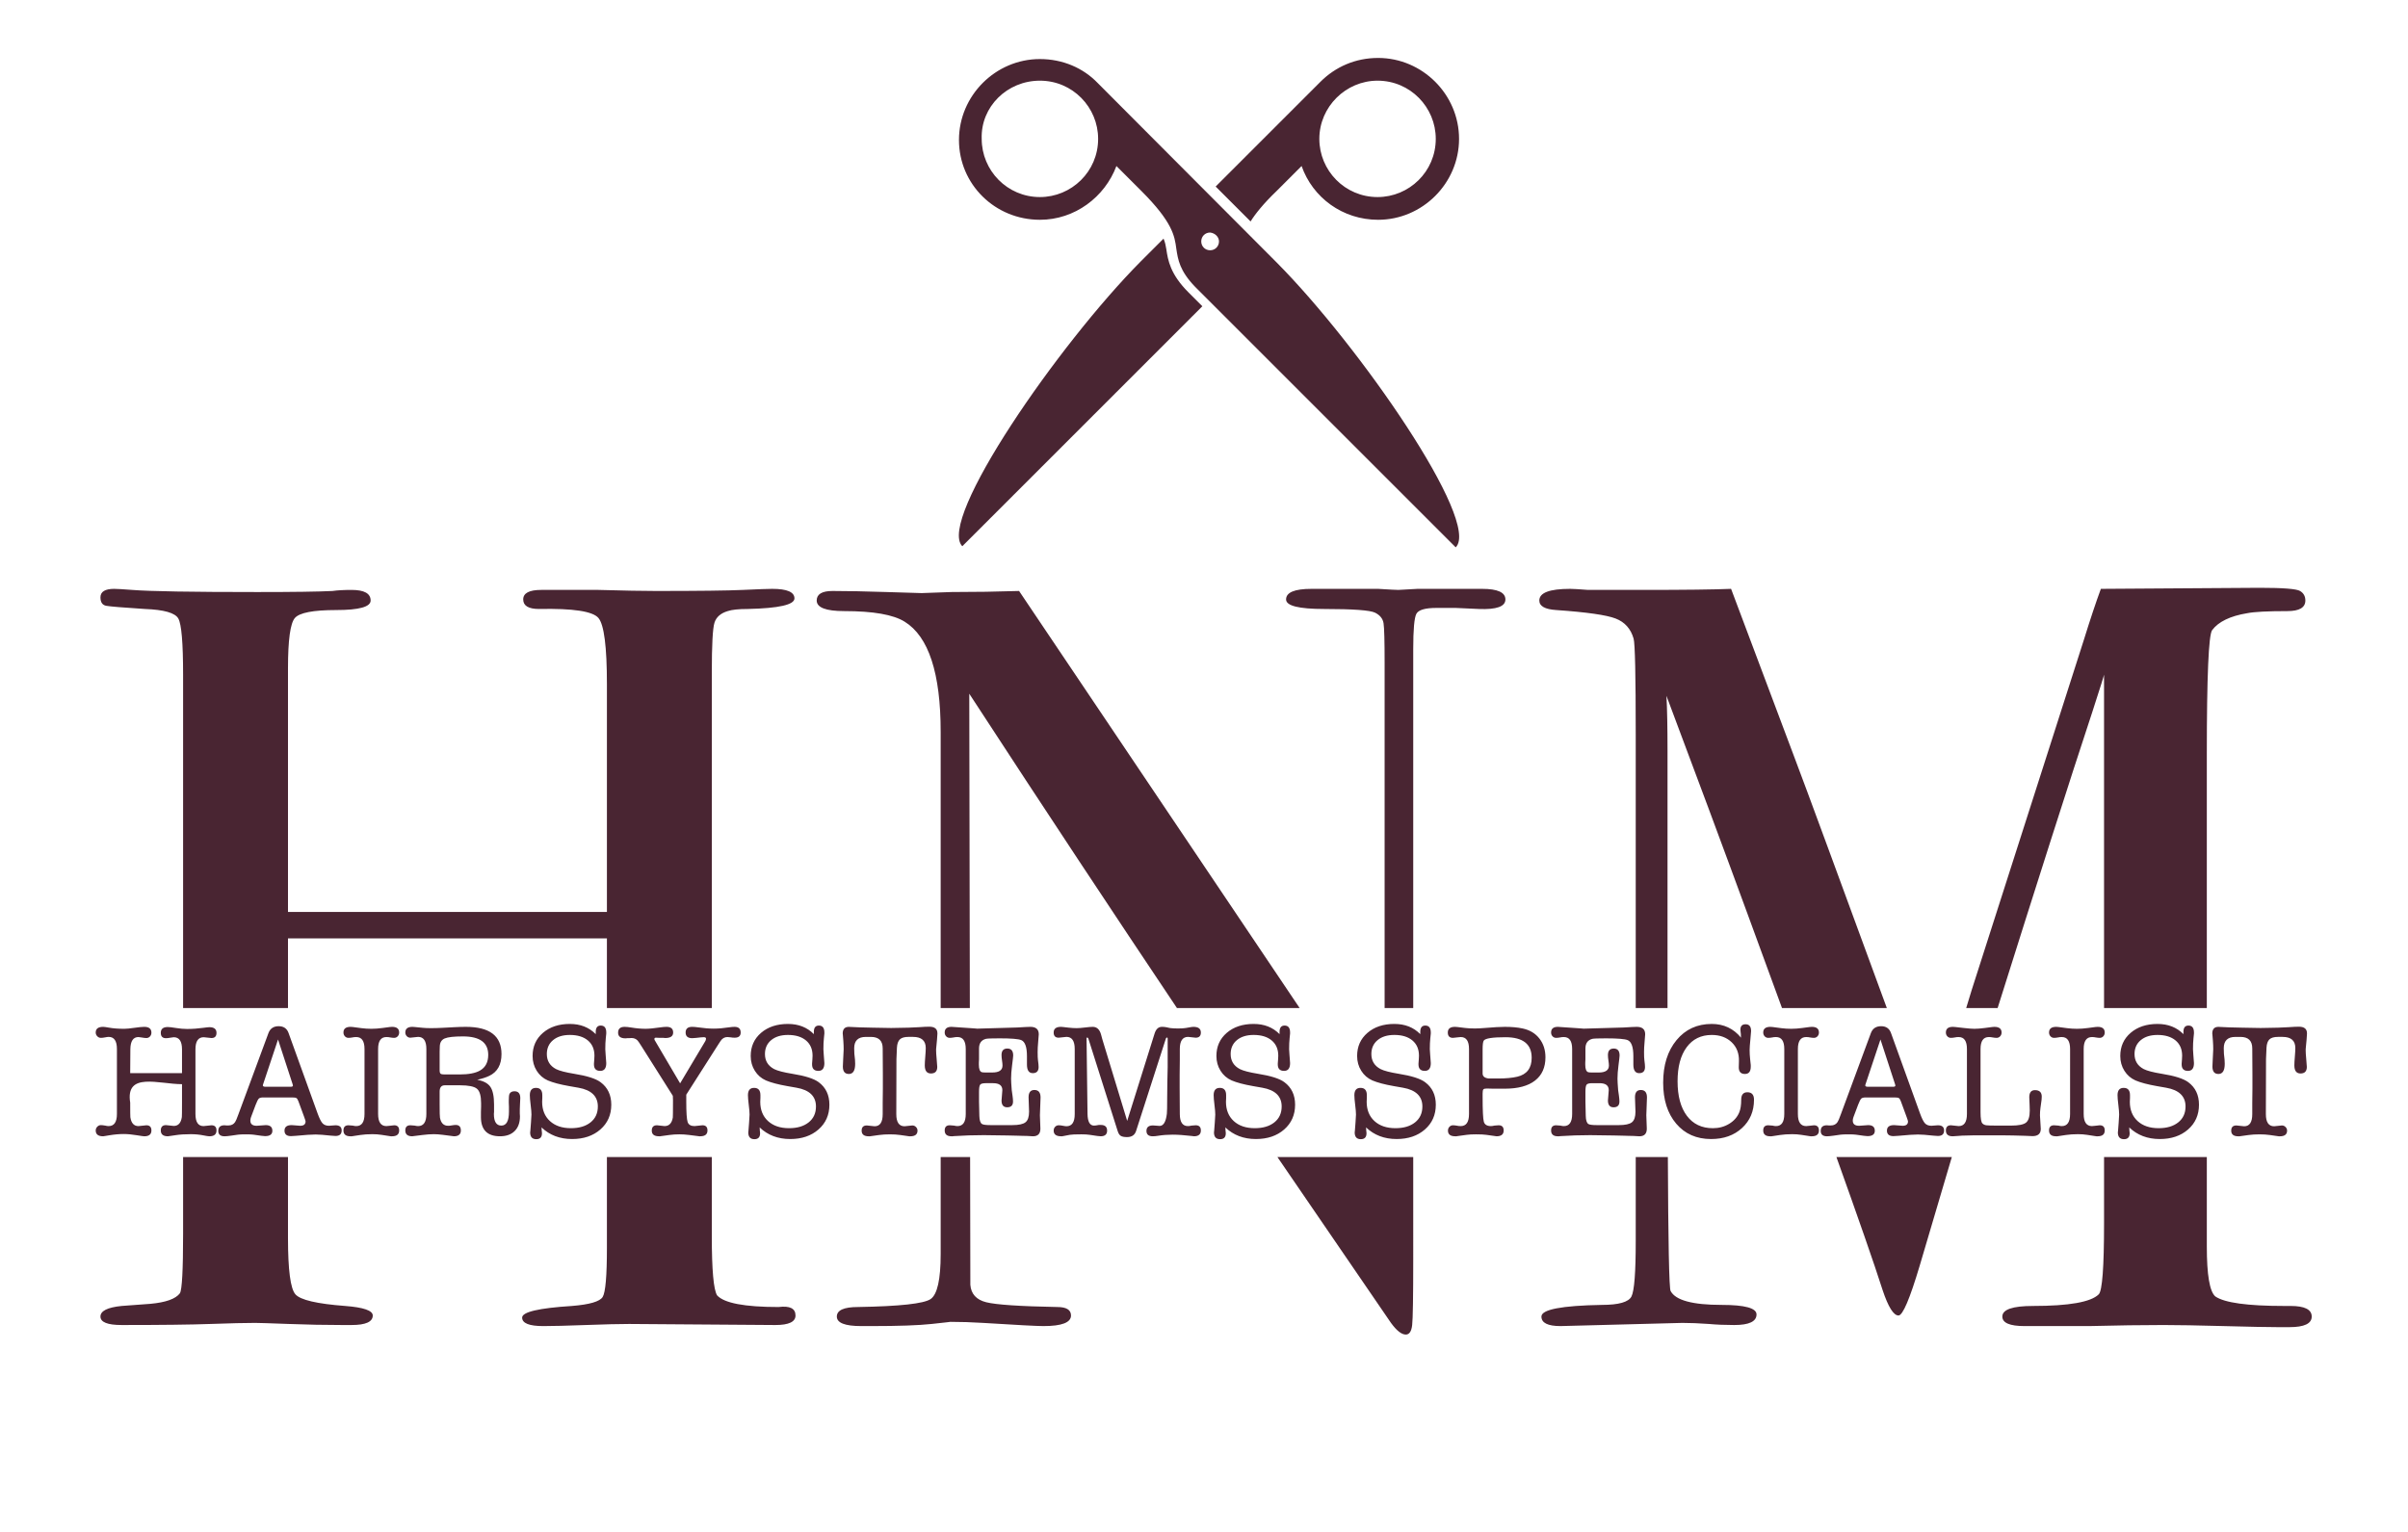 <?xml version="1.0" encoding="UTF-8" standalone="no"?>
<!-- Generator: Assembly 2.4 - http://assemblyapp.co -->

<svg
   version="1.1"
   width="3571.138"
   height="2272.675"
   viewBox="0 0 3571.139 2272.675"
   id="svg241"
   sodipodi:docname="banner-dark.svg"
   inkscape:version="1.2.2 (b0a84865, 2022-12-01)"
   xmlns:inkscape="http://www.inkscape.org/namespaces/inkscape"
   xmlns:sodipodi="http://sodipodi.sourceforge.net/DTD/sodipodi-0.dtd"
   xmlns="http://www.w3.org/2000/svg"
   xmlns:svg="http://www.w3.org/2000/svg">
  <defs
     id="defs245" />
  <sodipodi:namedview
     id="namedview243"
     pagecolor="#ffffff"
     bordercolor="#000000"
     borderopacity="0.25"
     inkscape:showpageshadow="2"
     inkscape:pageopacity="0.0"
     inkscape:pagecheckerboard="0"
     inkscape:deskcolor="#d1d1d1"
     showgrid="false"
     inkscape:zoom="0.13421235"
     inkscape:cx="909.00722"
     inkscape:cy="894.10547"
     inkscape:window-width="1309"
     inkscape:window-height="854"
     inkscape:window-x="0"
     inkscape:window-y="44"
     inkscape:window-maximized="0"
     inkscape:current-layer="svg241" />
  <path
     d="m 1729.687,369.624 c -0.822,-4.933 -1.644,-9.867 -4.111,-15.623 l -33.711,33.711 c -121.687,122.509 -302.573,383.972 -264.751,422.616 l 356.016,-356.017 -20.555,-20.555 c -27.133,-27.133 -30.422,-47.689 -32.888,-64.132 z m 163.619,-86.332 37,-36.999 c 16.444,46.866 60.843,79.754 113.465,79.754 65.776,0 120.043,-54.265 120.043,-120.043 0,-65.776 -54.266,-120.043 -120.043,-120.043 -33.711,0 -63.311,13.156 -85.51,35.355 l -155.398,155.398 51.799,51.798 c 6.577,-10.688 18.911,-26.31 38.644,-45.221 z M 2042.949,119.672 c 48.51,0 86.332,39.466 86.332,86.331 0,48.51 -39.466,86.332 -86.332,86.332 -48.51,0 -86.332,-39.466 -86.332,-86.332 0,-47.688 39.466,-86.331 86.332,-86.331 z m -500.725,206.374 c 51.798,0 96.198,-33.71 113.465,-79.754 l 36.999,36.999 c 46.044,46.044 49.333,66.599 51.799,85.51 2.467,16.444 4.933,32.889 27.955,56.732 l 386.439,386.439 c 37.821,-37.822 -143.064,-299.284 -265.574,-422.616 L 1627.733,122.961 c -21.378,-22.199 -51.8,-35.354 -85.51,-35.354 -65.777,0 -120.043,54.265 -120.043,120.043 0,65.776 53.444,118.397 120.043,118.397 z m 265.573,32.067 c 0,7.399 -5.755,13.155 -13.155,13.155 -7.4,0 -13.155,-5.756 -13.155,-13.155 0,-7.4 5.755,-13.156 13.155,-13.156 7.4,0.823 13.155,6.577 13.155,13.156 z M 1542.224,119.672 c 48.51,0 86.331,39.466 86.331,86.331 0,48.51 -39.465,86.332 -86.331,86.332 -48.51,0 -86.332,-39.466 -86.332,-86.332 -1.644,-47.688 37.822,-86.331 86.332,-86.331 z"
     fill="#282828"
     fill-opacity="1"
     id="siccors"
     style="stroke-width:12.656;fill:#492532;fill-opacity:1" />
  <path
     id="path214"
     style="stroke-width:12.656;fill:#492532;fill-opacity:1"
     d="m 3351.36,871.979 -235.698,1.572 c -7.341,19.904 -15.719,45.046 -25.148,75.425 l -166.559,520.113 c -2.739,8.628 -5.29,17.632 -8.011,26.296 h 46.617 c 57.834,-183.769 106.933,-337.935 140.522,-439.558 11.53,-35.617 17.288,-53.948 17.288,-54.996 v 494.554 h 152.419 v -376.705 c 0,-115.231 2.62,-176.512 7.859,-183.845 9.429,-12.571 26.719,-20.952 51.855,-25.142 10.479,-2.095 30.375,-3.143 59.712,-3.143 17.807,0 26.718,-5.238 26.718,-15.713 0,-6.285 -2.62,-10.999 -7.859,-14.142 -5.24,-3.143 -25.149,-4.715 -59.714,-4.715 z m -3181.959,1.572 c -13.618,0 -20.428,4.192 -20.428,12.572 0,7.333 2.874,11.523 8.632,12.57 5.771,1.048 24.882,2.619 57.358,4.715 28.287,1.048 44.778,5.761 49.499,14.142 4.708,8.381 7.075,36.141 7.075,83.281 v 494.554 H 427.097 V 1392.094 H 900.07 v 103.291 h 155.562 V 997.687 c 0,-40.855 1.31,-65.473 3.929,-73.854 2.619,-8.38 9.165,-14.142 19.64,-17.285 6.286,-2.095 16.239,-3.141 29.857,-3.141 46.093,-1.048 69.139,-6.285 69.139,-15.713 0,-9.428 -11.001,-14.144 -33,-14.144 -6.285,0 -20.689,0.524 -43.211,1.572 -22.523,1.048 -65.734,1.572 -129.635,1.572 -18.855,0 -47.139,-0.524 -84.851,-1.572 h -76.997 -7.857 c -17.809,0 -26.712,4.714 -26.712,14.142 0,9.428 7.857,14.144 23.571,14.144 50.282,-1.048 79.615,3.404 87.996,13.356 8.38,9.952 12.57,42.688 12.57,98.209 v 337.839 H 427.097 V 991.401 c 0,-41.902 3.404,-66.781 10.213,-74.638 6.809,-7.857 27.236,-11.786 61.282,-11.786 34.045,0 51.069,-4.714 51.069,-14.142 0,-10.476 -9.428,-15.713 -28.287,-15.713 -11.517,0 -20.947,0.524 -28.287,1.572 -20.946,1.048 -58.13,1.572 -111.565,1.572 -97.415,0 -159.229,-1.048 -185.415,-3.143 -13.618,-1.048 -22.516,-1.572 -26.705,-1.572 z m 1775.609,0 c -25.141,0 -37.713,5.238 -37.713,15.713 0,9.428 18.856,14.144 56.569,14.144 42.949,0 68.091,1.832 75.424,5.498 7.333,3.666 11.524,8.904 12.57,15.713 1.048,6.809 1.573,26.452 1.573,58.926 v 511.839 h 42.425 V 963.118 c 0,-29.332 1.57,-46.879 4.713,-52.64 3.143,-5.762 13.096,-8.642 29.857,-8.642 h 28.284 l 34.57,1.572 c 26.189,1.048 39.282,-3.668 39.282,-14.144 0,-10.475 -11.521,-15.713 -34.568,-15.713 h -48.711 -47.14 c -17.809,1.048 -27.237,1.572 -28.285,1.572 -3.143,0 -13.095,-0.524 -29.855,-1.572 h -43.997 z m 383.408,0 c -30.38,0 -45.568,5.762 -45.568,17.285 0,8.38 8.379,13.094 25.141,14.142 45.045,3.143 74.377,7.334 87.996,12.572 13.618,5.238 22.522,15.189 26.712,29.855 2.095,7.333 3.143,54.472 3.143,141.42 v 406.56 h 47.14 v -381.418 c 0,-34.569 -0.523,-61.806 -1.571,-81.71 l 62.853,168.132 c 45,120.998 74.741,202.847 108.498,294.995 h 155.475 c -56.888,-154.971 -121.83,-332.26 -138.264,-375.132 -56.569,-150.849 -87.473,-233.084 -92.71,-246.702 -25.142,1.048 -68.614,1.572 -130.421,1.572 h -81.71 c -13.618,-1.048 -22.523,-1.572 -26.712,-1.572 z m -1093.652,3.143 c -15.714,0 -23.573,4.714 -23.573,14.142 0,10.476 13.618,15.713 40.856,15.713 42.949,0 72.806,5.238 89.567,15.713 35.617,21.999 53.424,76.474 53.424,163.421 v 409.701 h 43.264 l -0.836,-466.27 c 116.45,178.703 216.092,329.043 307.964,466.27 h 181.968 L 1511.32,876.694 c -32.475,1.048 -65.995,1.572 -100.564,1.572 -26.19,1.048 -40.856,1.572 -43.999,1.572 -2.096,0 -19.379,-0.524 -51.853,-1.572 -32.475,-1.048 -59.187,-1.572 -80.138,-1.572 z M 271.539,1716.403 v 114.094 c 0,53.426 -1.583,82.757 -4.722,87.996 -6.278,8.38 -20.946,13.619 -43.993,15.713 -14.669,1.048 -28.805,2.096 -42.424,3.143 -20.959,2.096 -31.427,7.332 -31.427,15.713 0,8.38 10.468,12.57 31.427,12.57 58.662,0 102.655,-0.525 131.993,-1.571 29.325,-1.048 51.32,-1.571 65.989,-1.571 5.24,0 21.744,0.523 49.499,1.571 27.755,1.047 54.208,1.571 79.356,1.571 h 14.136 c 20.954,0 31.43,-4.714 31.43,-14.142 0,-7.333 -13.619,-12.046 -40.859,-14.142 -41.905,-3.143 -66.52,-8.904 -73.848,-17.285 -7.328,-8.38 -10.999,-36.14 -10.999,-83.281 V 1716.403 Z m 628.531,0 v 134.522 c 0,41.903 -2.096,66.259 -6.286,73.068 -4.19,6.809 -19.38,11.261 -45.568,13.356 -49.235,3.143 -73.854,8.905 -73.854,17.285 0,8.381 10.475,12.57 31.427,12.57 13.618,0 34.569,-0.524 62.853,-1.571 28.284,-1.048 49.76,-1.571 64.425,-1.571 l 216.845,1.571 c 19.903,0 29.855,-4.714 29.855,-14.142 0,-10.476 -8.38,-14.666 -25.141,-12.57 -50.283,0 -80.661,-5.763 -91.137,-17.285 -5.239,-8.381 -7.858,-37.712 -7.858,-87.996 V 1716.403 Z m 494.971,0 v 143.949 c 0,37.713 -4.974,59.973 -14.926,66.782 -9.952,6.809 -45.832,10.738 -107.638,11.786 -20.951,0 -31.427,4.713 -31.427,14.142 0,9.428 12.046,14.142 36.139,14.142 h 15.715 c 39.807,0 69.4,-1.048 88.78,-3.143 19.381,-2.096 28.546,-3.143 27.498,-3.143 15.714,0 31.951,0.524 48.712,1.572 50.283,3.143 80.14,4.715 89.569,4.715 27.236,0 40.854,-5.238 40.854,-15.713 0,-8.38 -6.81,-12.57 -20.428,-12.57 -55.521,-1.048 -90.614,-3.405 -105.281,-7.072 -14.666,-3.667 -22.523,-12.31 -23.569,-25.928 l -0.34,-189.518 z m 499.375,0 168.445,246.087 c 8.381,11.523 15.714,17.285 22,17.285 5.237,0 8.379,-4.714 9.427,-14.142 1.048,-9.428 1.571,-41.902 1.571,-97.423 V 1716.403 Z m 531.425,0 v 125.095 c 0,46.093 -2.096,73.328 -6.286,81.708 -4.189,8.381 -18.855,12.572 -43.997,12.572 -59.711,1.047 -89.567,6.809 -89.567,17.285 0,9.428 9.429,14.142 28.285,14.142 l 180.704,-4.715 c 11.522,0 24.618,0.523 39.282,1.571 11.524,1.047 24.093,1.571 37.713,1.571 21.998,0 32.998,-5.238 32.998,-15.713 0,-9.429 -17.285,-14.142 -51.855,-14.142 -42.95,0 -68.091,-6.81 -75.424,-20.428 -2.477,-1.652 -3.69,-79.542 -4.215,-198.947 z m 297.603,0 c 31.547,88.136 55.959,157.957 68.52,197.375 8.381,25.142 16.237,37.713 23.569,37.713 6.286,0 16.762,-24.618 31.427,-73.854 l 47.661,-161.234 z m 396.928,0 v 98.382 c 0,64.948 -2.622,100.041 -7.861,105.279 -11.517,11.524 -43.993,17.285 -97.418,17.285 -30.379,0 -45.568,5.238 -45.568,15.713 0,9.428 10.999,14.142 32.998,14.142 h 10.999 84.853 c 41.905,-1.048 78.571,-1.571 109.997,-1.571 20.946,0 50.801,0.523 89.567,1.571 38.754,1.047 65.471,1.571 80.14,1.571 h 17.276 c 21.997,0 32.996,-5.238 32.996,-15.713 0,-10.476 -10.468,-15.713 -31.427,-15.713 h -9.429 c -54.473,0 -88.517,-4.715 -102.136,-14.144 -8.379,-7.333 -12.569,-31.95 -12.569,-73.852 V 1716.403 Z" />
  <path
     d="M 2173.761,647.773 H 3430.482"
     fill="none"
     stroke-width="25.313"
     stroke="#010101"
     stroke-linecap="square"
     stroke-linejoin="miter"
     id="line-top-right"
     style="fill:#492532;fill-opacity:1;stroke:none;stroke-opacity:0.026" />
  <path
     d="M 165.282,649.197 H 1422.013"
     fill="none"
     stroke-width="25.313"
     stroke="#010101"
     stroke-linecap="square"
     stroke-linejoin="miter"
     id="line-top-left"
     style="fill:#492532;fill-opacity:1;stroke:none" />
  <path
     d="m 193.329,1556.445 c 0.165,-12.007 4.164,-18.011 12.011,-18.011 0.962,0 2.721,0.24 5.278,0.72 2.569,0.481 4.721,0.721 6.48,0.721 2.088,0 3.848,-0.761 5.29,-2.282 1.443,-1.521 2.164,-3.402 2.164,-5.644 0,-5.764 -3.531,-8.644 -10.568,-8.644 -3.202,0 -8.125,0.48 -14.77,1.44 -6.645,0.961 -11.644,1.44 -15.01,1.44 -8.809,0 -16.251,-0.559 -22.338,-1.681 -4.48,-0.8 -7.442,-1.2 -8.885,-1.2 -7.366,0 -11.036,2.801 -11.036,8.404 0,2.082 0.759,3.924 2.278,5.524 1.519,1.6 3.316,2.401 5.404,2.401 1.759,0 3.835,-0.241 6.24,-0.72 2.405,-0.481 4.164,-0.72 5.278,-0.72 8.176,0 12.251,6.003 12.251,18.01 v 96.297 c 0,12.008 -4.075,18.011 -12.251,18.011 -1.595,0 -3.278,-0.24 -5.037,-0.72 -2.886,-0.481 -5.037,-0.72 -6.48,-0.72 -2.088,0 -3.885,0.8 -5.404,2.401 -1.519,1.601 -2.278,3.442 -2.278,5.523 0,5.764 3.67,8.646 11.036,8.646 0.165,0 1.202,-0.161 3.126,-0.481 l 5.759,-0.961 c 7.695,-1.281 14.896,-1.921 21.617,-1.921 5.759,0 12.492,0.64 20.174,1.921 5.759,0.961 9.201,1.442 10.328,1.442 7.037,0 10.568,-2.882 10.568,-8.646 0,-5.123 -2.481,-7.685 -7.455,-7.685 -1.278,0 -3.24,0.2 -5.873,0.601 -2.645,0.4 -4.607,0.6 -5.885,0.6 -6.733,0 -10.733,-4.403 -12.011,-13.208 -0.165,-1.12 -0.24,-8.324 -0.24,-21.612 -7.352,-46.066 42.498,-27.377 76.849,-27.377 v 27.136 c 0,13.288 -0.089,20.492 -0.24,21.613 -1.278,8.805 -5.29,13.207 -12.011,13.207 -1.278,0 -3.202,-0.2 -5.759,-0.6 -2.569,-0.4 -4.48,-0.6 -5.771,-0.6 -5.113,0 -7.682,2.641 -7.682,7.924 0,5.764 3.518,8.646 10.568,8.646 0.645,0 4.48,-0.561 11.53,-1.681 6.075,-0.961 13.53,-1.442 22.326,-1.442 6.569,0 12.656,0.561 18.25,1.681 4.809,0.961 7.936,1.442 9.366,1.442 7.05,0 10.568,-2.882 10.568,-8.646 0,-5.123 -2.481,-7.685 -7.442,-7.685 -1.278,0 -3.24,0.2 -5.885,0.601 -2.645,0.4 -4.594,0.6 -5.885,0.6 -7.999,0 -11.998,-6.003 -11.998,-18.011 v -95.816 c 0,-12.007 4.075,-18.011 12.239,-18.011 1.278,0 3.202,0.2 5.771,0.6 2.557,0.401 4.48,0.601 5.759,0.601 4.961,0 7.442,-2.562 7.442,-7.685 0,-5.603 -3.518,-8.405 -10.568,-8.405 -1.43,0 -4.48,0.32 -9.125,0.961 -7.999,1.12 -16.01,1.681 -24.009,1.681 -4.961,0 -10.403,-0.48 -16.327,-1.44 -5.923,-0.961 -10.011,-1.442 -12.251,-1.442 -6.885,0 -10.328,2.882 -10.328,8.646 0,5.283 2.569,7.924 7.682,7.924 1.759,0 3.885,-0.239 6.366,-0.72 2.481,-0.48 4.202,-0.72 5.164,-0.72 8.163,0 12.251,6.004 12.251,18.011 v 35.301 h -76.849 z m 257.91,100.859 c 1.278,3.522 1.924,5.604 1.924,6.245 0,4.322 -2.645,6.484 -7.923,6.484 -1.443,0 -3.569,-0.161 -6.366,-0.481 -2.797,-0.32 -4.923,-0.48 -6.366,-0.48 -7.037,0 -10.568,2.721 -10.568,8.165 0,5.444 3.202,8.165 9.606,8.165 1.759,0 4.329,-0.159 7.695,-0.48 13.277,-1.281 22.883,-1.921 28.806,-1.921 4.974,0 12.492,0.559 22.579,1.681 2.886,0.32 5.202,0.48 6.961,0.48 6.088,0 9.125,-2.721 9.125,-8.165 0,-5.123 -3.038,-7.685 -9.125,-7.685 0,0 -2.24,0.161 -6.72,0.481 -0.645,0.16 -1.607,0.24 -2.886,0.24 -4.164,0 -7.366,-1.201 -9.606,-3.603 -2.24,-2.401 -4.721,-7.363 -7.442,-14.889 l -42.981,-119.11 c -2.405,-6.724 -7.29,-10.086 -14.656,-10.086 -7.518,0 -12.568,3.362 -15.124,10.086 l -44.664,120.792 c -2.24,6.243 -3.848,10.006 -4.809,11.287 -2.24,3.362 -5.518,5.042 -9.847,5.042 h -3.113 c -0.645,-0.16 -1.607,-0.24 -2.886,-0.24 -6.088,0 -9.125,2.802 -9.125,8.405 0,5.284 3.126,7.925 9.366,7.925 2.076,0 5.366,-0.32 9.847,-0.961 l 10.087,-1.442 c 2.24,-0.32 6.164,-0.48 11.77,-0.48 5.113,0 8.796,0.16 11.036,0.48 l 12.011,1.682 c 2.24,0.32 3.999,0.48 5.278,0.48 7.214,0 10.808,-2.641 10.808,-7.924 0,-5.604 -3.278,-8.405 -9.847,-8.405 -1.43,0 -3.632,0.159 -6.594,0.48 -2.962,0.32 -5.252,0.481 -6.847,0.481 -6.24,0 -9.366,-2.562 -9.366,-7.685 0,-1.601 0.316,-3.282 0.962,-5.043 l 6.961,-18.491 c 1.924,-4.963 3.48,-8.005 4.683,-9.125 1.202,-1.12 3.405,-1.681 6.607,-1.681 h 42.74 c 3.202,0 5.328,0.32 6.366,0.961 1.038,0.64 2.038,2.241 3,4.803 z m -17.289,-48.989 c 0.316,0.961 0.481,1.601 0.481,1.921 0,1.281 -0.962,1.921 -2.886,1.921 h -38.184 c -2.392,0 -3.594,-0.72 -3.594,-2.162 0,-0.159 0.152,-0.72 0.481,-1.681 l 22.085,-66.28 z m 106.624,44.186 c 0,12.008 -4.082,18.011 -12.247,18.011 -1.606,0 -3.277,-0.24 -5.049,-0.72 -3.519,-0.32 -5.683,-0.481 -6.48,-0.481 -4.961,0 -7.442,2.562 -7.442,7.685 0,5.764 3.443,8.646 10.328,8.646 h 1.924 c 0.797,-0.161 1.354,-0.24 1.671,-0.24 l 11.053,-1.681 c 5.283,-0.801 11.287,-1.201 18.01,-1.201 4.644,0 9.046,0.32 13.208,0.961 l 12.488,1.921 c 0.48,0 1.04,0.08 1.681,0.24 h 1.681 c 7.045,0 10.567,-2.882 10.567,-8.646 0,-5.123 -2.482,-7.685 -7.444,-7.685 -1.281,0 -3.443,0.24 -6.484,0.721 -2.082,0.32 -3.763,0.48 -5.044,0.48 -8.165,0 -12.247,-6.003 -12.247,-18.011 v -96.297 c 0,-11.846 4.083,-17.771 12.247,-17.771 2.241,0 3.922,0.161 5.044,0.481 2.721,0.48 4.883,0.72 6.484,0.72 2.081,0 3.842,-0.761 5.283,-2.282 1.442,-1.52 2.162,-3.402 2.162,-5.644 0,-5.603 -3.522,-8.404 -10.567,-8.404 -0.961,0 -2.081,0.08 -3.361,0.239 l -10.807,1.442 c -5.923,0.8 -11.367,1.2 -16.329,1.2 -5.123,0 -10.086,-0.32 -14.889,-0.961 l -12.733,-1.681 c -1.278,-0.16 -2.392,-0.239 -3.354,-0.239 -7.05,0 -10.568,2.801 -10.568,8.404 0,2.241 0.721,4.123 2.164,5.644 1.443,1.521 3.202,2.282 5.278,2.282 1.759,0 3.923,-0.241 6.48,-0.72 1.126,-0.32 2.81,-0.481 5.049,-0.481 8.166,0 12.247,5.924 12.247,17.771 z m 184.91,-56.433 c 12.168,-5.764 18.25,-16.57 18.25,-32.419 0,-26.896 -17.61,-40.343 -52.831,-40.343 -5.123,0 -10.726,0.16 -16.81,0.48 l -18.25,0.961 c -6.084,0.32 -11.607,0.48 -16.57,0.48 -4.803,0 -8.805,-0.159 -12.007,-0.48 l -12.248,-1.201 c -1.601,-0.16 -2.721,-0.239 -3.361,-0.239 -7.044,0 -10.567,2.801 -10.567,8.404 0,2.082 0.72,3.883 2.162,5.404 1.44,1.52 3.202,2.281 5.283,2.281 1.281,0 3.202,-0.2 5.764,-0.6 2.562,-0.4 4.483,-0.6 5.764,-0.6 8.165,0 12.246,6.003 12.246,18.01 v 96.297 c 0,12.008 -4.082,18.011 -12.246,18.011 -1.601,0 -3.283,-0.24 -5.044,-0.72 -3.522,-0.32 -5.684,-0.481 -6.484,-0.481 -4.963,0 -7.444,2.562 -7.444,7.685 0,5.764 3.443,8.646 10.326,8.646 -0.161,0 1.04,-0.161 3.602,-0.481 l 11.527,-1.44 c 6.403,-0.801 12.007,-1.201 16.809,-1.201 3.842,0 8.246,0.32 13.208,0.961 l 12.968,1.681 c 2.402,0.32 3.602,0.481 3.602,0.481 6.885,0 10.326,-2.882 10.326,-8.646 0,-5.444 -2.562,-8.165 -7.684,-8.165 -1.442,0 -3.522,0.241 -6.245,0.72 -1.12,0.32 -2.801,0.481 -5.042,0.481 -6.565,0 -10.567,-4.003 -12.007,-12.007 -0.32,-1.601 -0.481,-8.325 -0.481,-20.173 v -18.491 c 0,-6.243 2.562,-9.366 7.685,-9.366 h 22.333 c 12.807,0 21.252,1.721 25.335,5.164 4.082,3.441 6.123,10.526 6.123,21.252 v 5.283 l -0.241,8.165 v 7.205 c 0,19.05 9.445,28.577 28.338,28.577 9.285,0 16.529,-2.602 21.732,-7.805 5.203,-5.203 7.805,-12.447 7.805,-21.732 0,-1.921 -0.08,-3.363 -0.24,-4.323 v -6.003 c 0,-0.961 0.08,-3.122 0.24,-6.484 l 0.24,-5.044 c 0.16,-3.361 0.239,-5.123 0.239,-5.283 0,-6.724 -2.881,-10.086 -8.644,-10.086 -3.683,0 -6.164,1.361 -7.444,4.082 -0.64,1.762 -0.961,4.964 -0.961,9.606 v 3.361 l 0.24,6.004 v 7.204 c 0,13.769 -3.763,20.652 -11.287,20.652 -7.365,0 -11.046,-5.764 -11.046,-17.291 0,-1.28 0.08,-2.24 0.239,-2.881 v -11.048 c 0,-12.167 -1.801,-20.892 -5.403,-26.174 -3.602,-5.284 -10.126,-8.806 -19.572,-10.567 7.204,-1.601 13.128,-3.522 17.771,-5.764 z m -66.519,-2.16 c -2.722,0 -4.563,-0.361 -5.523,-1.081 -0.961,-0.722 -1.442,-2.441 -1.442,-5.164 v -27.616 l 0.24,-7.685 c 0.159,-5.923 2.601,-9.886 7.324,-11.887 4.723,-2.001 13.728,-3.002 27.016,-3.002 24.975,0 37.463,9.125 37.463,27.377 0,10.886 -4.083,18.65 -12.247,23.294 -6.724,3.842 -16.81,5.764 -30.259,5.764 z m 186.11,-74.925 c -16.329,0 -29.617,4.403 -39.864,13.208 -10.245,8.805 -15.369,20.253 -15.369,34.34 0,8.165 2.041,15.489 6.123,21.973 4.083,6.484 9.566,11.248 16.449,14.289 7.525,3.202 18.091,6.004 31.699,8.405 l 13.689,2.401 c 19.211,3.363 28.817,12.648 28.817,27.857 0,9.926 -3.603,17.771 -10.807,23.534 -7.204,5.764 -16.89,8.646 -29.056,8.646 -13.128,0 -23.534,-3.522 -31.219,-10.567 -7.685,-7.045 -11.526,-16.57 -11.526,-28.577 0,-2.402 0.08,-4.242 0.239,-5.523 v -4.323 c 0,-7.204 -3.121,-10.806 -9.366,-10.806 -6.083,0 -9.125,3.602 -9.125,10.806 0,3.202 0.4,8.005 1.201,14.409 0.8,6.404 1.201,11.207 1.201,14.408 0,1.762 -0.24,5.764 -0.721,12.008 l -0.961,12.487 c -0.16,0.481 -0.239,1.121 -0.239,1.921 0,6.724 3.041,10.086 9.125,10.086 5.603,0 8.405,-2.962 8.405,-8.885 0,-0.801 -0.161,-2.482 -0.481,-5.044 v -1.44 c -0.159,-0.801 -0.239,-1.521 -0.239,-2.162 12.007,11.527 27.135,17.29 45.387,17.29 17.13,0 31.098,-4.722 41.905,-14.167 10.806,-9.447 16.209,-21.693 16.209,-36.742 0,-14.408 -5.283,-25.535 -15.85,-33.38 -7.045,-5.283 -20.092,-9.445 -39.143,-12.487 -12.807,-2.082 -21.773,-4.403 -26.896,-6.965 -9.125,-4.803 -13.688,-12.248 -13.688,-22.333 0,-8.646 3.082,-15.529 9.245,-20.652 6.164,-5.122 14.448,-7.684 24.854,-7.684 11.367,0 20.292,2.721 26.776,8.165 6.485,5.444 9.726,12.968 9.726,22.574 0,1.28 -0.08,3.041 -0.24,5.283 l -0.48,6.484 v 1.201 c 0,6.403 3.121,9.605 9.366,9.605 5.923,0 8.885,-3.842 8.885,-11.526 0,-1.442 -0.08,-2.562 -0.24,-3.363 l -0.72,-9.605 c -0.32,-4.323 -0.48,-6.885 -0.48,-7.685 0,-6.243 0.239,-11.607 0.72,-16.09 0.48,-4.483 0.72,-6.884 0.72,-7.204 v -1.442 c 0,-6.884 -2.721,-10.325 -8.165,-10.325 -4.963,0 -7.444,3.121 -7.444,9.366 v 3.361 c -9.926,-10.086 -22.733,-15.129 -38.423,-15.129 z m 152.972,117.671 c 0,12.647 -0.081,19.691 -0.241,21.132 -1.442,8.485 -5.523,12.727 -12.247,12.727 -1.281,0 -3.162,-0.2 -5.644,-0.6 -2.481,-0.401 -4.363,-0.601 -5.643,-0.601 -5.123,0 -7.684,2.643 -7.684,7.925 0,5.603 3.602,8.405 10.806,8.405 h 1.681 c 0.64,-0.161 1.121,-0.24 1.442,-0.24 l 12.246,-1.681 c 4.644,-0.64 9.526,-0.961 14.65,-0.961 4.802,0 9.685,0.32 14.648,0.961 l 13.208,1.681 c 0.48,0 1.04,0.08 1.681,0.24 h 1.44 c 7.204,0 10.807,-2.882 10.807,-8.646 0,-5.123 -2.482,-7.685 -7.444,-7.685 -1.281,0 -3.243,0.2 -5.884,0.601 -2.641,0.4 -4.603,0.6 -5.884,0.6 -5.444,0 -8.845,-2.001 -10.206,-6.003 -1.361,-4.003 -2.042,-14.169 -2.042,-30.499 v -10.086 l 47.309,-74.204 3.602,-5.523 c 2.562,-3.842 5.923,-5.764 10.086,-5.764 0.961,0 2.721,0.161 5.283,0.481 1.281,0.32 3.122,0.48 5.523,0.48 5.923,0 8.886,-2.562 8.886,-7.685 0,-5.603 -3.043,-8.404 -9.127,-8.404 -2.241,0 -4.963,0.239 -8.165,0.72 -8.325,1.281 -15.929,1.921 -22.813,1.921 -6.565,0 -14.328,-0.64 -23.294,-1.921 -3.363,-0.481 -6.243,-0.72 -8.646,-0.72 -6.404,0 -9.606,2.801 -9.606,8.404 0,5.604 3.283,8.405 9.847,8.405 1.44,0 3.522,-0.16 6.243,-0.48 l 6.243,-0.72 4.324,-0.24 h 0.48 c 2.082,0 3.122,0.72 3.122,2.162 0,1.281 -0.4,2.562 -1.201,3.842 l -37.222,62.436 -36.741,-62.436 c -0.64,-1.121 -1.04,-1.802 -1.201,-2.042 -0.16,-0.24 -0.24,-0.681 -0.24,-1.321 0,-1.44 0.961,-2.081 2.882,-1.921 l 4.803,0.241 h 6.004 l 2.401,0.24 c 7.844,0 11.767,-2.722 11.767,-8.166 0,-5.603 -3.282,-8.404 -9.845,-8.404 -2.401,0 -5.283,0.239 -8.646,0.72 -9.925,1.44 -17.369,2.16 -22.333,2.16 -6.723,0 -13.928,-0.64 -21.612,-1.92 -3.842,-0.64 -7.045,-0.961 -9.606,-0.961 -6.404,0 -9.606,2.881 -9.606,8.644 0,5.604 3.683,8.405 11.046,8.405 0.481,0 1.281,-0.08 2.402,-0.24 h 2.16 c 0.961,-0.16 2.402,-0.239 4.324,-0.239 3.522,0 6.484,1.2 8.885,3.602 0.801,0.8 2.722,3.602 5.764,8.405 l 46.588,73.723 c 0,1.762 0.08,3.924 0.241,6.484 z m 170.501,-117.671 c -16.329,0 -29.617,4.403 -39.864,13.208 -10.246,8.805 -15.368,20.253 -15.368,34.34 0,8.165 2.04,15.489 6.123,21.973 4.083,6.484 9.566,11.248 16.45,14.289 7.524,3.202 18.091,6.004 31.699,8.405 l 13.688,2.401 c 19.212,3.363 28.817,12.648 28.817,27.857 0,9.926 -3.602,17.771 -10.806,23.534 -7.204,5.764 -16.89,8.646 -29.058,8.646 -13.127,0 -23.533,-3.522 -31.218,-10.567 -7.685,-7.045 -11.527,-16.57 -11.527,-28.577 0,-2.402 0.081,-4.242 0.24,-5.523 v -4.323 c 0,-7.204 -3.122,-10.806 -9.366,-10.806 -6.084,0 -9.125,3.602 -9.125,10.806 0,3.202 0.4,8.005 1.201,14.409 0.8,6.404 1.2,11.207 1.2,14.408 0,1.762 -0.239,5.764 -0.72,12.008 l -0.961,12.487 c -0.16,0.481 -0.24,1.121 -0.24,1.921 0,6.724 3.042,10.086 9.127,10.086 5.603,0 8.405,-2.962 8.405,-8.885 0,-0.801 -0.161,-2.482 -0.481,-5.044 v -1.44 c -0.159,-0.801 -0.24,-1.521 -0.24,-2.162 12.007,11.527 27.136,17.29 45.387,17.29 17.13,0 31.099,-4.722 41.905,-14.167 10.807,-9.447 16.21,-21.693 16.21,-36.742 0,-14.408 -5.283,-25.535 -15.85,-33.38 -7.045,-5.283 -20.092,-9.445 -39.143,-12.487 -12.807,-2.082 -21.773,-4.403 -26.896,-6.965 -9.125,-4.803 -13.688,-12.248 -13.688,-22.333 0,-8.646 3.082,-15.529 9.245,-20.652 6.164,-5.122 14.448,-7.684 24.854,-7.684 11.367,0 20.292,2.721 26.776,8.165 6.484,5.444 9.726,12.968 9.726,22.574 0,1.28 -0.08,3.041 -0.24,5.283 l -0.48,6.484 v 1.201 c 0,6.403 3.121,9.605 9.364,9.605 5.924,0 8.886,-3.842 8.886,-11.526 0,-1.442 -0.08,-2.562 -0.24,-3.363 l -0.72,-9.605 c -0.32,-4.323 -0.481,-6.885 -0.481,-7.685 0,-6.243 0.24,-11.607 0.721,-16.09 0.48,-4.483 0.72,-6.884 0.72,-7.204 v -1.442 c 0,-6.884 -2.721,-10.325 -8.165,-10.325 -4.964,0 -7.444,3.121 -7.444,9.366 v 3.361 c -9.927,-10.086 -22.733,-15.129 -38.423,-15.129 z m 160.896,52.111 0.72,-16.81 c 0.32,-5.764 1.762,-9.886 4.322,-12.367 2.562,-2.482 6.804,-3.722 12.729,-3.722 h 6.724 c 12.647,0 18.971,5.523 18.971,16.57 0,2.882 -0.24,7.163 -0.72,12.847 -0.481,5.683 -0.72,9.966 -0.72,12.848 0,8.005 3.041,12.007 9.125,12.007 6.243,0 9.366,-3.282 9.366,-9.845 0,-1.601 -0.32,-5.764 -0.961,-12.488 -0.481,-5.123 -0.72,-8.885 -0.72,-11.287 v -2.641 c 0.48,-4.963 0.92,-9.606 1.32,-13.928 0.4,-4.322 0.6,-7.284 0.6,-8.885 v -0.481 c 0,-6.564 -4.002,-9.845 -12.007,-9.845 -3.682,0 -8.805,0.24 -15.369,0.72 -7.365,0.481 -12.568,0.72 -15.609,0.72 -13.928,0.32 -22.494,0.481 -25.696,0.481 l -27.376,-0.481 c -12.327,-0.32 -18.891,-0.48 -19.692,-0.48 -8.165,-0.481 -13.367,-0.72 -15.609,-0.72 -6.084,0 -9.125,3.361 -9.125,10.086 0,-1.281 0.32,2.321 0.961,10.806 0.32,4.322 0.48,8.485 0.48,12.488 0,2.081 -0.24,6.963 -0.72,14.648 -0.32,5.123 -0.481,8.725 -0.481,10.806 0,7.365 2.963,11.046 8.886,11.046 6.243,0 9.366,-5.042 9.366,-15.128 0,-2.562 -0.08,-4.563 -0.24,-6.004 l -0.961,-8.885 c -0.16,-1.442 -0.24,-4.163 -0.24,-8.166 0,-11.206 5.764,-16.809 17.291,-16.809 h 7.444 c 11.687,0 17.53,5.683 17.53,17.049 l 0.24,39.143 v 20.412 l -0.24,21.132 v 16.81 c 0,12.007 -4.002,18.011 -12.007,18.011 -1.281,0 -3.202,-0.2 -5.764,-0.601 -2.562,-0.4 -4.483,-0.6 -5.764,-0.6 -5.123,0 -7.685,2.562 -7.685,7.685 0,5.603 3.522,8.405 10.567,8.405 h 1.681 c 0.64,-0.161 1.201,-0.24 1.681,-0.24 l 12.008,-1.681 c 4.642,-0.64 10.005,-0.961 16.089,-0.961 5.604,0 10.646,0.32 15.129,0.961 l 11.767,1.681 c 0.32,0 0.881,0.08 1.681,0.24 h 1.442 c 7.204,0 10.806,-2.802 10.806,-8.405 0,-2.082 -0.761,-3.883 -2.281,-5.403 -1.521,-1.521 -3.322,-2.282 -5.403,-2.282 -1.281,0 -3.202,0.2 -5.764,0.6 -2.562,0.401 -4.483,0.601 -5.764,0.601 -8.165,0 -12.247,-6.004 -12.247,-18.011 z m 102.781,81.408 c 0,12.008 -4.082,18.011 -12.248,18.011 -1.601,0 -3.282,-0.24 -5.042,-0.72 -3.522,-0.32 -5.684,-0.481 -6.484,-0.481 -4.963,0 -7.444,2.562 -7.444,7.685 0,5.764 3.361,8.646 10.086,8.646 h 1.44 c 0.801,-0.161 1.521,-0.24 2.162,-0.24 14.409,-0.961 29.137,-1.44 44.187,-1.44 9.925,0 21.693,0.16 35.301,0.48 13.608,0.32 19.852,0.481 18.73,0.481 5.123,0 8.646,0.08 10.567,0.239 3.842,0.32 6.644,0.481 8.405,0.481 7.365,0 11.046,-3.763 11.046,-11.287 0,-2.241 -0.12,-5.564 -0.361,-9.966 -0.239,-4.403 -0.359,-7.725 -0.359,-9.967 0,-2.882 0.159,-7.284 0.48,-13.207 0.32,-5.925 0.481,-10.326 0.481,-13.208 0,-7.365 -3.043,-11.046 -9.125,-11.046 -5.764,0 -8.646,3.602 -8.646,10.806 0,2.402 0.12,5.964 0.361,10.687 0.239,4.722 0.359,8.285 0.359,10.686 0,7.685 -1.76,12.927 -5.283,15.729 -3.522,2.802 -10.006,4.203 -19.451,4.203 h -32.66 c -6.564,0 -10.726,-0.561 -12.488,-1.682 -2.401,-1.601 -3.682,-5.603 -3.841,-12.007 0,-1.761 -0.081,-5.283 -0.24,-10.566 -0.161,-4.323 -0.24,-7.765 -0.24,-10.326 v -14.889 c 0,-5.283 0.52,-8.725 1.56,-10.326 1.042,-1.601 3.883,-2.401 8.525,-2.401 h 10.807 c 9.125,0 13.688,3.441 13.688,10.325 0,1.762 -0.2,4.323 -0.601,7.685 -0.4,3.363 -0.6,5.923 -0.6,7.685 0,6.724 2.802,10.086 8.405,10.086 5.764,0 8.646,-2.882 8.646,-8.646 0,-2.081 -0.24,-4.883 -0.72,-8.405 -0.64,-4.322 -1.042,-7.124 -1.201,-8.405 -0.64,-8.165 -0.961,-13.847 -0.961,-17.049 0,-5.603 0.48,-12.088 1.44,-19.451 1.121,-8.646 1.681,-13.608 1.681,-14.889 0,-6.884 -2.881,-10.326 -8.644,-10.326 -5.764,0 -8.646,3.202 -8.646,9.606 0,2.401 0.24,5.122 0.72,8.165 0.481,3.041 0.721,5.523 0.721,7.444 0,6.884 -5.043,10.326 -15.129,10.326 h -9.847 c -2.721,0 -4.642,-0.161 -5.762,-0.481 -2.882,-0.961 -4.323,-4.642 -4.323,-11.046 v -3.122 c 0,-0.961 0.081,-2.56 0.24,-4.802 v -5.284 -10.806 c 0,-7.844 3.442,-12.648 10.326,-14.409 2.081,-0.48 8.805,-0.72 20.172,-0.72 17.291,0 28.017,0.881 32.18,2.642 5.603,2.402 8.405,10.326 8.405,23.775 v 12.487 c 0,8.486 2.881,12.729 8.644,12.729 5.764,0 8.646,-3.043 8.646,-9.127 0,-2.24 -0.32,-5.683 -0.961,-10.325 -0.32,-2.241 -0.481,-6.164 -0.481,-11.768 0,-4.322 0.24,-9.045 0.721,-14.169 0.64,-6.884 0.961,-10.965 0.961,-12.246 0,-7.365 -4.163,-11.046 -12.488,-11.046 -2.081,0 -4.403,0.08 -6.964,0.239 -7.205,0.481 -11.368,0.721 -12.488,0.721 l -57.875,1.681 h -2.401 c 1.601,0 -9.606,-0.801 -33.62,-2.402 -2.241,-0.16 -3.442,-0.239 -3.602,-0.239 -6.724,0 -10.086,2.801 -10.086,8.404 0,2.241 0.72,4.123 2.162,5.644 1.44,1.521 3.201,2.282 5.283,2.282 1.76,0 3.922,-0.241 6.484,-0.72 1.12,-0.32 2.802,-0.481 5.042,-0.481 8.166,0 12.248,5.924 12.248,17.771 z m 200.759,-117.429 c -2.081,-7.844 -6.243,-11.767 -12.487,-11.767 -2.402,0 -6.204,0.32 -11.407,0.961 -5.203,0.639 -9.325,0.959 -12.368,0.959 -3.682,0 -7.604,-0.239 -11.767,-0.72 l -8.405,-0.961 c -1.442,-0.16 -2.482,-0.239 -3.122,-0.239 -7.204,0 -10.806,2.801 -10.806,8.404 0,5.123 2.482,7.685 7.444,7.685 1.281,0 3.202,-0.2 5.764,-0.6 2.562,-0.4 4.481,-0.6 5.762,-0.6 8.166,0 12.248,6.003 12.248,18.01 v 96.537 c 0,12.007 -4.082,18.011 -12.248,18.011 -1.12,0 -2.881,-0.24 -5.283,-0.72 -2.401,-0.481 -4.483,-0.721 -6.243,-0.721 -2.082,0 -3.842,0.761 -5.283,2.282 -1.442,1.521 -2.162,3.402 -2.162,5.643 0,5.603 3.682,8.405 11.046,8.405 h 1.44 c 0.64,-0.161 1.121,-0.24 1.442,-0.24 l 10.086,-1.921 c 2.562,-0.48 8.244,-0.72 17.051,-0.72 4.963,0 9.045,0.24 12.246,0.72 4.003,0.64 7.765,1.201 11.287,1.681 2.241,0.32 3.922,0.481 5.043,0.481 6.404,0 9.606,-2.802 9.606,-8.405 0,-5.603 -3.122,-8.405 -9.366,-8.405 h -2.882 c -3.043,0.64 -5.444,0.961 -7.205,0.961 -6.243,0 -9.445,-5.843 -9.605,-17.53 l -1.442,-111.667 c 0,-0.961 0.32,-1.442 0.961,-1.442 0.64,0 1.201,0.481 1.682,1.442 l 43.466,137.121 c 1.12,3.683 2.682,6.124 4.683,7.324 2.001,1.201 5.083,1.801 9.245,1.801 7.044,0 11.527,-3.041 13.448,-9.125 l 44.186,-137.121 c 0.48,-0.961 0.961,-1.442 1.441,-1.442 0.8,0 1.201,0.481 1.201,1.442 v 42.505 l -0.48,21.613 c -0.16,10.086 -0.24,17.771 -0.24,23.053 0,13.769 -0.16,21.933 -0.48,24.495 -1.441,12.007 -5.043,18.01 -10.806,18.01 -0.64,0 -2.722,-0.159 -6.244,-0.48 -0.8,-0.161 -2.001,-0.24 -3.602,-0.24 -6.404,0 -9.606,2.722 -9.606,8.165 0,5.284 3.122,7.925 9.366,7.925 2.241,0 4.803,-0.24 7.684,-0.72 6.884,-1.121 14.088,-1.682 21.613,-1.682 7.685,0 17.05,0.64 28.097,1.921 2.722,0.32 3.922,0.481 3.602,0.481 6.884,0 10.326,-2.882 10.326,-8.646 0,-5.123 -2.562,-7.685 -7.685,-7.685 -0.64,0 -2.722,0.161 -6.244,0.481 -1.921,0.48 -3.682,0.72 -5.283,0.72 -8.005,0 -12.007,-6.003 -12.007,-18.011 l -0.24,-37.942 v -20.412 l 0.24,-21.132 v -16.81 c 0,-12.007 4.082,-18.01 12.247,-18.01 1.281,0 3.162,0.2 5.643,0.6 2.482,0.4 4.363,0.6 5.643,0.6 5.123,0 7.685,-2.562 7.685,-7.685 0,-5.603 -3.682,-8.404 -11.046,-8.404 -1.441,0 -2.402,0.08 -2.882,0.239 l -8.405,1.442 c -2.722,0.48 -6.484,0.72 -11.287,0.72 -4.483,0 -8.005,-0.161 -10.566,-0.481 -0.961,0 -3.042,-0.4 -6.244,-1.2 -2.562,-0.481 -4.643,-0.72 -6.244,-0.72 h -1.201 c -5.123,0 -8.725,3.361 -10.806,10.086 l -40.584,129.436 -36.982,-121.512 z m 226.214,-16.09 c -16.329,0 -29.618,4.403 -39.864,13.208 -10.246,8.805 -15.369,20.253 -15.369,34.34 0,8.165 2.041,15.489 6.124,21.973 4.082,6.484 9.566,11.248 16.45,14.289 7.524,3.202 18.091,6.004 31.699,8.405 l 13.688,2.401 c 19.211,3.363 28.817,12.648 28.817,27.857 0,9.926 -3.602,17.771 -10.806,23.534 -7.204,5.764 -16.89,8.646 -29.057,8.646 -13.128,0 -23.534,-3.522 -31.219,-10.567 -7.684,-7.045 -11.527,-16.57 -11.527,-28.577 0,-2.402 0.08,-4.242 0.24,-5.523 v -4.323 c 0,-7.204 -3.122,-10.806 -9.366,-10.806 -6.084,0 -9.126,3.602 -9.126,10.806 0,3.202 0.4,8.005 1.201,14.409 0.801,6.404 1.201,11.207 1.201,14.408 0,1.762 -0.24,5.764 -0.721,12.008 l -0.961,12.487 c -0.16,0.481 -0.24,1.121 -0.24,1.921 0,6.724 3.042,10.086 9.125,10.086 5.603,0 8.405,-2.962 8.405,-8.885 0,-0.801 -0.16,-2.482 -0.48,-5.044 v -1.44 c -0.16,-0.801 -0.24,-1.521 -0.24,-2.162 12.007,11.527 27.136,17.29 45.387,17.29 17.13,0 31.098,-4.722 41.905,-14.167 10.806,-9.447 16.209,-21.693 16.209,-36.742 0,-14.408 -5.282,-25.535 -15.849,-33.38 -7.044,-5.283 -20.092,-9.445 -39.143,-12.487 -12.807,-2.082 -21.773,-4.403 -26.896,-6.965 -9.126,-4.803 -13.688,-12.248 -13.688,-22.333 0,-8.646 3.082,-15.529 9.245,-20.652 6.164,-5.122 14.448,-7.684 24.855,-7.684 11.367,0 20.292,2.721 26.776,8.165 6.484,5.444 9.726,12.968 9.726,22.574 0,1.28 -0.08,3.041 -0.24,5.283 l -0.48,6.484 v 1.201 c 0,6.403 3.122,9.605 9.366,9.605 5.924,0 8.885,-3.842 8.885,-11.526 0,-1.442 -0.08,-2.562 -0.24,-3.363 l -0.721,-9.605 c -0.32,-4.323 -0.48,-6.885 -0.48,-7.685 0,-6.243 0.24,-11.607 0.72,-16.09 0.48,-4.483 0.721,-6.884 0.721,-7.204 v -1.442 c 0,-6.884 -2.722,-10.325 -8.165,-10.325 -4.963,0 -7.444,3.121 -7.444,9.366 v 3.361 c -9.926,-10.086 -22.733,-15.129 -38.423,-15.129 z m 208.684,0 c -16.329,0 -29.618,4.403 -39.864,13.208 -10.247,8.805 -15.37,20.253 -15.37,34.34 0,8.165 2.041,15.489 6.124,21.973 4.082,6.484 9.566,11.248 16.449,14.289 7.524,3.202 18.091,6.004 31.699,8.405 l 13.688,2.401 c 19.212,3.363 28.817,12.648 28.817,27.857 0,9.926 -3.602,17.771 -10.806,23.534 -7.204,5.764 -16.89,8.646 -29.058,8.646 -13.127,0 -23.534,-3.522 -31.218,-10.567 -7.685,-7.045 -11.527,-16.57 -11.527,-28.577 0,-2.402 0.08,-4.242 0.24,-5.523 v -4.323 c 0,-7.204 -3.122,-10.806 -9.366,-10.806 -6.084,0 -9.125,3.602 -9.125,10.806 0,3.202 0.4,8.005 1.201,14.409 0.8,6.404 1.2,11.207 1.2,14.408 0,1.762 -0.24,5.764 -0.72,12.008 l -0.961,12.487 c -0.159,0.481 -0.24,1.121 -0.24,1.921 0,6.724 3.043,10.086 9.125,10.086 5.604,0 8.405,-2.962 8.405,-8.885 0,-0.801 -0.16,-2.482 -0.48,-5.044 v -1.44 c -0.161,-0.801 -0.24,-1.521 -0.24,-2.162 12.007,11.527 27.136,17.29 45.387,17.29 17.13,0 31.099,-4.722 41.905,-14.167 10.807,-9.447 16.21,-21.693 16.21,-36.742 0,-14.408 -5.284,-25.535 -15.85,-33.38 -7.044,-5.283 -20.092,-9.445 -39.143,-12.487 -12.808,-2.082 -21.773,-4.403 -26.896,-6.965 -9.125,-4.803 -13.688,-12.248 -13.688,-22.333 0,-8.646 3.082,-15.529 9.245,-20.652 6.163,-5.122 14.448,-7.684 24.854,-7.684 11.367,0 20.292,2.721 26.776,8.165 6.484,5.444 9.726,12.968 9.726,22.574 0,1.28 -0.081,3.041 -0.24,5.283 l -0.481,6.484 v 1.201 c 0,6.403 3.122,9.605 9.366,9.605 5.924,0 8.886,-3.842 8.886,-11.526 0,-1.442 -0.08,-2.562 -0.24,-3.363 l -0.72,-9.605 c -0.32,-4.323 -0.481,-6.885 -0.481,-7.685 0,-6.243 0.24,-11.607 0.721,-16.09 0.48,-4.483 0.72,-6.884 0.72,-7.204 v -1.442 c 0,-6.884 -2.722,-10.325 -8.165,-10.325 -4.964,0 -7.444,3.121 -7.444,9.366 v 3.361 c -9.926,-10.086 -22.735,-15.129 -38.423,-15.129 z m 110.706,133.519 c 0,12.008 -4.083,18.011 -12.248,18.011 -2.241,0 -3.922,-0.159 -5.043,-0.48 -2.562,-0.481 -4.722,-0.721 -6.484,-0.721 -2.081,0 -3.842,0.761 -5.283,2.282 -1.44,1.521 -2.162,3.402 -2.162,5.643 0,5.603 3.602,8.405 10.807,8.405 h 1.681 c 0.64,-0.161 1.12,-0.24 1.44,-0.24 l 13.928,-1.921 c 3.522,-0.48 8.085,-0.72 13.689,-0.72 6.723,0 11.767,0.24 15.128,0.72 l 12.007,1.681 c 2.241,0.32 3.363,0.481 3.363,0.481 7.045,0 10.566,-2.882 10.566,-8.646 0,-5.123 -2.481,-7.685 -7.444,-7.685 -0.8,0 -2.962,0.161 -6.484,0.481 -1.601,0.48 -3.282,0.72 -5.042,0.72 -5.764,0 -9.245,-2.162 -10.447,-6.484 -1.201,-4.322 -1.801,-16.649 -1.801,-36.982 v -4.803 c 0,-3.202 0.361,-5.244 1.081,-6.123 0.72,-0.881 2.362,-1.321 4.923,-1.321 h 0.48 c 0.961,0.161 4.083,0.24 9.366,0.24 h 17.051 c 19.531,0 34.461,-4.003 44.785,-12.007 10.326,-8.005 15.49,-19.532 15.49,-34.581 0,-10.887 -3.002,-20.172 -9.006,-27.857 -6.003,-7.685 -14.288,-12.647 -24.854,-14.889 -7.365,-1.601 -16.17,-2.401 -26.415,-2.401 -6.724,0 -16.651,0.559 -29.778,1.681 -5.604,0.48 -10.406,0.72 -14.409,0.72 -5.764,0 -10.566,-0.241 -14.408,-0.72 l -11.768,-1.442 c -1.281,-0.16 -2.481,-0.239 -3.602,-0.239 -7.043,0 -10.566,2.801 -10.566,8.404 0,5.284 2.562,7.926 7.684,7.926 1.281,0 3.442,-0.241 6.484,-0.72 2.082,-0.32 3.763,-0.481 5.043,-0.481 8.165,0 12.248,5.924 12.248,17.771 z M 2200.44,1543.718 c 2.241,-3.363 12.968,-5.043 32.18,-5.043 25.935,0 38.903,10.165 38.903,30.498 0,15.37 -7.124,24.735 -21.373,28.097 -7.526,1.76 -16.971,2.641 -28.337,2.641 h -13.928 c -6.084,-0.64 -9.125,-3.122 -9.125,-7.444 v -35.541 c 0,-7.204 0.561,-11.606 1.681,-13.207 z m 131.118,108.784 c 0,12.008 -4.083,18.011 -12.248,18.011 -1.601,0 -3.282,-0.24 -5.042,-0.72 -3.522,-0.32 -5.684,-0.481 -6.484,-0.481 -4.964,0 -7.444,2.562 -7.444,7.685 0,5.764 3.362,8.646 10.086,8.646 h 1.44 c 0.801,-0.161 1.521,-0.24 2.162,-0.24 14.408,-0.961 29.137,-1.44 44.186,-1.44 9.926,0 21.693,0.16 35.301,0.48 13.608,0.32 19.853,0.481 18.731,0.481 5.123,0 8.646,0.08 10.567,0.239 3.842,0.32 6.643,0.481 8.405,0.481 7.365,0 11.046,-3.763 11.046,-11.287 0,-2.241 -0.12,-5.564 -0.361,-9.966 -0.239,-4.403 -0.359,-7.725 -0.359,-9.967 0,-2.882 0.16,-7.284 0.48,-13.207 0.32,-5.925 0.481,-10.326 0.481,-13.208 0,-7.365 -3.043,-11.046 -9.127,-11.046 -5.762,0 -8.644,3.602 -8.644,10.806 0,2.402 0.12,5.964 0.359,10.687 0.24,4.722 0.361,8.285 0.361,10.686 0,7.685 -1.761,12.927 -5.283,15.729 -3.522,2.802 -10.006,4.203 -19.451,4.203 h -32.66 c -6.564,0 -10.726,-0.561 -12.488,-1.682 -2.401,-1.601 -3.682,-5.603 -3.842,-12.007 0,-1.761 -0.08,-5.283 -0.239,-10.566 -0.161,-4.323 -0.24,-7.765 -0.24,-10.326 v -14.889 c 0,-5.283 0.52,-8.725 1.56,-10.326 1.04,-1.601 3.883,-2.401 8.525,-2.401 h 10.806 c 9.127,0 13.689,3.441 13.689,10.325 0,1.762 -0.2,4.323 -0.601,7.685 -0.4,3.363 -0.6,5.923 -0.6,7.685 0,6.724 2.802,10.086 8.405,10.086 5.764,0 8.646,-2.882 8.646,-8.646 0,-2.081 -0.24,-4.883 -0.721,-8.405 -0.64,-4.322 -1.04,-7.124 -1.2,-8.405 -0.64,-8.165 -0.961,-13.847 -0.961,-17.049 0,-5.603 0.48,-12.088 1.44,-19.451 1.121,-8.646 1.681,-13.608 1.681,-14.889 0,-6.884 -2.882,-10.326 -8.644,-10.326 -5.764,0 -8.646,3.202 -8.646,9.606 0,2.401 0.24,5.122 0.72,8.165 0.481,3.041 0.72,5.523 0.72,7.444 0,6.884 -5.042,10.326 -15.128,10.326 h -9.847 c -2.721,0 -4.642,-0.161 -5.764,-0.481 -2.881,-0.961 -4.322,-4.642 -4.322,-11.046 v -3.122 c 0,-0.961 0.08,-2.56 0.24,-4.802 v -5.284 -10.806 c 0,-7.844 3.442,-12.648 10.326,-14.409 2.081,-0.48 8.805,-0.72 20.172,-0.72 17.29,0 28.017,0.881 32.179,2.642 5.604,2.402 8.405,10.326 8.405,23.775 v 12.487 c 0,8.486 2.882,12.729 8.646,12.729 5.764,0 8.646,-3.043 8.646,-9.127 0,-2.24 -0.32,-5.683 -0.961,-10.325 -0.32,-2.241 -0.481,-6.164 -0.481,-11.768 0,-4.322 0.24,-9.045 0.721,-14.169 0.64,-6.884 0.959,-10.965 0.959,-12.246 0,-7.365 -4.161,-11.046 -12.487,-11.046 -2.081,0 -4.403,0.08 -6.965,0.239 -7.204,0.481 -11.367,0.721 -12.487,0.721 l -57.875,1.681 h -2.401 c 1.601,0 -9.606,-0.801 -33.62,-2.402 -2.241,-0.16 -3.442,-0.239 -3.602,-0.239 -6.724,0 -10.086,2.801 -10.086,8.404 0,2.241 0.72,4.123 2.16,5.644 1.442,1.521 3.202,2.282 5.284,2.282 1.76,0 3.922,-0.241 6.484,-0.72 1.12,-0.32 2.801,-0.481 5.042,-0.481 8.165,0 12.248,5.924 12.248,17.771 z m 207.003,-133.519 c -21.612,0 -39.023,8.005 -52.231,24.014 -13.207,16.01 -19.811,37.063 -19.811,63.157 0,25.295 6.443,45.548 19.331,60.757 12.888,15.209 30.138,22.813 51.75,22.813 18.731,0 34.02,-5.442 45.868,-16.329 11.846,-10.887 17.771,-24.895 17.771,-42.025 0,-7.365 -3.282,-11.046 -9.847,-11.046 -6.083,0 -9.125,3.682 -9.125,11.046 0,7.844 -0.961,14.089 -2.882,18.731 -2.882,7.045 -7.885,12.727 -15.009,17.051 -7.124,4.322 -15.169,6.484 -24.134,6.484 -16.489,0 -29.337,-6.124 -38.542,-18.372 -9.205,-12.246 -13.808,-29.337 -13.808,-51.269 0,-21.454 4.483,-38.263 13.447,-50.43 8.966,-12.168 21.373,-18.25 37.222,-18.25 12.168,0 22.013,3.602 29.537,10.806 7.525,7.204 11.127,16.57 10.807,28.097 l -0.24,8.644 c -0.159,6.885 2.882,10.326 9.125,10.326 5.764,0 8.646,-3.602 8.646,-10.806 v -2.401 l -0.961,-9.126 c -0.481,-4.482 -0.72,-8.885 -0.72,-13.207 0,-3.043 0.4,-8.566 1.2,-16.571 0.64,-6.403 0.961,-10.245 0.961,-11.526 0,-6.724 -2.721,-10.086 -8.165,-10.086 -5.123,0 -7.685,2.721 -7.685,8.165 0,-0.32 0.161,1.281 0.481,4.803 0,0.159 0.08,0.72 0.241,1.681 v 2.641 l 0.239,2.641 c -11.206,-13.608 -25.695,-20.412 -43.465,-20.412 z m 107.584,133.519 c 0,12.008 -4.082,18.011 -12.246,18.011 -1.601,0 -3.283,-0.24 -5.044,-0.72 -3.522,-0.32 -5.684,-0.481 -6.484,-0.481 -4.963,0 -7.444,2.562 -7.444,7.685 0,5.764 3.443,8.646 10.326,8.646 h 1.921 c 0.8,-0.161 1.361,-0.24 1.681,-0.24 l 11.046,-1.681 c 5.283,-0.801 11.287,-1.201 18.011,-1.201 4.642,0 9.046,0.32 13.208,0.961 l 12.487,1.921 c 0.481,0 1.04,0.08 1.681,0.24 h 1.681 c 7.045,0 10.567,-2.882 10.567,-8.646 0,-5.123 -2.482,-7.685 -7.444,-7.685 -1.281,0 -3.442,0.24 -6.484,0.721 -2.081,0.32 -3.763,0.48 -5.042,0.48 -8.166,0 -12.248,-6.003 -12.248,-18.011 v -96.297 c 0,-11.846 4.082,-17.771 12.248,-17.771 2.24,0 3.922,0.161 5.042,0.481 2.722,0.48 4.883,0.72 6.484,0.72 2.082,0 3.842,-0.761 5.283,-2.282 1.442,-1.52 2.162,-3.402 2.162,-5.644 0,-5.603 -3.522,-8.404 -10.567,-8.404 -0.959,0 -2.081,0.08 -3.361,0.239 l -10.806,1.442 c -5.924,0.8 -11.367,1.2 -16.33,1.2 -5.123,0 -10.086,-0.32 -14.889,-0.961 l -12.727,-1.681 c -1.281,-0.16 -2.401,-0.239 -3.361,-0.239 -7.044,0 -10.567,2.801 -10.567,8.404 0,2.241 0.72,4.123 2.162,5.644 1.44,1.521 3.202,2.282 5.283,2.282 1.76,0 3.922,-0.241 6.484,-0.72 1.12,-0.32 2.802,-0.481 5.044,-0.481 8.165,0 12.246,5.924 12.246,17.771 z m 181.548,4.803 c 1.281,3.522 1.921,5.604 1.921,6.245 0,4.322 -2.642,6.484 -7.925,6.484 -1.44,0 -3.562,-0.161 -6.364,-0.481 -2.801,-0.32 -4.922,-0.48 -6.364,-0.48 -7.045,0 -10.566,2.721 -10.566,8.165 0,5.444 3.201,8.165 9.605,8.165 1.762,0 4.323,-0.159 7.685,-0.48 13.288,-1.281 22.894,-1.921 28.817,-1.921 4.963,0 12.487,0.559 22.574,1.681 2.881,0.32 5.203,0.48 6.963,0.48 6.084,0 9.125,-2.721 9.125,-8.165 0,-5.123 -3.041,-7.685 -9.125,-7.685 0,0 -2.241,0.161 -6.724,0.481 -0.64,0.16 -1.601,0.24 -2.882,0.24 -4.161,0 -7.363,-1.201 -9.605,-3.603 -2.241,-2.401 -4.723,-7.363 -7.444,-14.889 l -42.986,-119.11 c -2.401,-6.724 -7.284,-10.086 -14.648,-10.086 -7.524,0 -12.568,3.362 -15.129,10.086 l -44.667,120.792 c -2.241,6.243 -3.842,10.006 -4.803,11.287 -2.241,3.362 -5.523,5.042 -9.845,5.042 h -3.122 c -0.64,-0.16 -1.601,-0.24 -2.882,-0.24 -6.083,0 -9.125,2.802 -9.125,8.405 0,5.284 3.122,7.925 9.366,7.925 2.082,0 5.364,-0.32 9.847,-0.961 l 10.086,-1.442 c 2.241,-0.32 6.164,-0.48 11.767,-0.48 5.123,0 8.805,0.16 11.046,0.48 l 12.007,1.682 c 2.241,0.32 4.003,0.48 5.284,0.48 7.204,0 10.806,-2.641 10.806,-7.924 0,-5.604 -3.282,-8.405 -9.845,-8.405 -1.442,0 -3.643,0.159 -6.604,0.48 -2.963,0.32 -5.244,0.481 -6.845,0.481 -6.243,0 -9.366,-2.562 -9.366,-7.685 0,-1.601 0.32,-3.282 0.961,-5.043 l 6.965,-18.491 c 1.92,-4.963 3.482,-8.005 4.682,-9.125 1.201,-1.12 3.403,-1.681 6.604,-1.681 h 42.745 c 3.202,0 5.323,0.32 6.365,0.961 1.04,0.64 2.04,2.241 3.001,4.803 z m -17.29,-48.989 c 0.32,0.961 0.48,1.601 0.48,1.921 0,1.281 -0.961,1.921 -2.882,1.921 h -38.183 c -2.401,0 -3.602,-0.72 -3.602,-2.162 0,-0.159 0.161,-0.72 0.481,-1.681 l 22.093,-66.28 z m 126.795,-52.111 c 0,-11.846 4.083,-17.771 12.248,-17.771 2.241,0 3.922,0.161 5.042,0.481 2.722,0.48 4.884,0.72 6.485,0.72 2.081,0 3.841,-0.761 5.283,-2.282 1.44,-1.52 2.16,-3.402 2.16,-5.644 0,-5.603 -3.602,-8.404 -10.806,-8.404 -0.8,0 -1.841,0.08 -3.122,0.239 l -11.046,1.442 c -6.083,0.8 -11.206,1.2 -15.369,1.2 -3.361,0 -8.566,-0.4 -15.609,-1.2 l -12.729,-1.442 c -1.44,-0.16 -2.641,-0.239 -3.602,-0.239 -6.884,0 -10.326,2.801 -10.326,8.404 0,2.241 0.721,4.123 2.162,5.644 1.442,1.521 3.202,2.282 5.283,2.282 1.762,0 3.923,-0.241 6.484,-0.72 1.121,-0.32 2.802,-0.481 5.043,-0.481 8.165,0 12.248,5.924 12.248,17.771 v 96.297 c 0,12.008 -4.083,18.011 -12.248,18.011 -1.281,0 -3.202,-0.2 -5.764,-0.6 -2.562,-0.401 -4.483,-0.601 -5.764,-0.601 -4.963,0 -7.444,2.562 -7.444,7.685 0,5.764 3.363,8.646 10.087,8.646 1.76,0 4.202,-0.161 7.324,-0.481 3.121,-0.32 5.323,-0.48 6.604,-0.48 8.964,-0.32 15.368,-0.481 19.211,-0.481 h 38.423 l 18.01,0.24 c 8.005,0.161 13.928,0.32 17.771,0.481 5.764,0.32 9.445,0.48 11.046,0.48 8.165,0 12.248,-3.602 12.248,-10.806 0,-2.241 -0.2,-5.564 -0.6,-9.967 -0.401,-4.402 -0.601,-7.724 -0.601,-9.966 0,-3.842 0.241,-7.524 0.72,-11.046 l 1.682,-12.248 c 0.16,-1.12 0.239,-2.641 0.239,-4.563 0,-6.404 -3.361,-9.606 -10.086,-9.606 -5.603,0 -8.405,3.522 -8.405,10.567 0,1.281 0.161,5.043 0.481,11.287 0.159,3.202 0.24,6.003 0.24,8.405 0,8.966 -1.841,14.928 -5.524,17.891 -3.682,2.962 -11.046,4.442 -22.093,4.442 h -21.132 c -8.165,0 -13.408,-0.161 -15.729,-0.481 -2.321,-0.32 -4.203,-1.2 -5.643,-2.641 -1.921,-1.76 -2.882,-7.365 -2.882,-16.81 z m 132.795,96.297 c 0,12.008 -4.075,18.011 -12.244,18.011 -1.601,0 -3.282,-0.24 -5.042,-0.72 -3.522,-0.32 -5.684,-0.481 -6.484,-0.481 -4.964,0 -7.444,2.562 -7.444,7.685 0,5.764 3.441,8.646 10.326,8.646 h 1.921 c 0.8,-0.161 1.361,-0.24 1.681,-0.24 l 11.046,-1.681 c 5.278,-0.801 11.29,-1.201 18.01,-1.201 4.645,0 9.049,0.32 13.213,0.961 l 12.479,1.921 c 0.481,0 1.05,0.08 1.683,0.24 h 1.683 c 7.037,0 10.568,-2.882 10.568,-8.646 0,-5.123 -2.481,-7.685 -7.442,-7.685 -1.291,0 -3.442,0.24 -6.493,0.721 -2.076,0.32 -3.759,0.48 -5.037,0.48 -8.163,0 -12.251,-6.003 -12.251,-18.011 v -96.297 c 0,-11.846 4.088,-17.771 12.251,-17.771 2.24,0 3.924,0.161 5.037,0.481 2.721,0.48 4.885,0.72 6.493,0.72 2.076,0 3.835,-0.761 5.278,-2.282 1.443,-1.52 2.164,-3.402 2.164,-5.644 0,-5.603 -3.531,-8.404 -10.568,-8.404 -0.962,0 -2.088,0.08 -3.366,0.239 l -10.809,1.442 c -5.923,0.8 -11.365,1.2 -16.327,1.2 -5.126,0 -10.087,-0.32 -14.884,-0.961 l -12.73,-1.681 c -1.281,-0.16 -2.402,-0.239 -3.363,-0.239 -7.043,0 -10.565,2.801 -10.565,8.404 0,2.241 0.72,4.123 2.16,5.644 1.442,1.521 3.202,2.282 5.284,2.282 1.76,0 3.922,-0.241 6.484,-0.72 1.12,-0.32 2.801,-0.481 5.042,-0.481 8.168,0 12.244,5.924 12.244,17.771 z m 129.676,-133.519 c -16.327,0 -29.616,4.403 -39.855,13.208 -10.252,8.805 -15.377,20.253 -15.377,34.34 0,8.165 2.05,15.489 6.126,21.973 4.088,6.484 9.568,11.248 16.453,14.289 7.518,3.202 18.086,6.004 31.691,8.405 l 13.694,2.401 c 19.212,3.363 28.818,12.648 28.818,27.857 0,9.926 -3.607,17.771 -10.808,23.534 -7.202,5.764 -16.884,8.646 -29.059,8.646 -13.124,0 -23.528,-3.522 -31.21,-10.567 -7.695,-7.045 -11.53,-16.57 -11.53,-28.577 0,-2.402 0.076,-4.242 0.24,-5.523 v -4.323 c 0,-7.204 -3.126,-10.806 -9.366,-10.806 -6.088,0 -9.125,3.602 -9.125,10.806 0,3.202 0.392,8.005 1.202,14.409 0.797,6.404 1.19,11.207 1.19,14.408 0,1.762 -0.228,5.764 -0.709,12.008 l -0.962,12.487 c -0.165,0.481 -0.24,1.121 -0.24,1.921 0,6.724 3.038,10.086 9.125,10.086 5.594,0 8.404,-2.962 8.404,-8.885 0,-0.801 -0.165,-2.482 -0.481,-5.044 v -1.44 c -0.165,-0.801 -0.24,-1.521 -0.24,-2.162 12.011,11.527 27.135,17.29 45.385,17.29 17.124,0 31.097,-4.722 41.905,-14.167 10.809,-9.447 16.213,-21.693 16.213,-36.742 0,-14.408 -5.29,-25.535 -15.858,-33.38 -7.037,-5.283 -20.086,-9.445 -39.133,-12.487 -12.808,-2.082 -21.782,-4.403 -26.895,-6.965 -9.125,-4.803 -13.694,-12.248 -13.694,-22.333 0,-8.646 3.088,-15.529 9.252,-20.652 6.164,-5.122 14.441,-7.684 24.844,-7.684 11.365,0 20.301,2.721 26.781,8.165 6.48,5.444 9.72,12.968 9.72,22.574 0,1.28 -0.076,3.041 -0.24,5.283 l -0.468,6.484 v 1.201 c 0,6.403 3.114,9.605 9.353,9.605 5.936,0 8.897,-3.842 8.897,-11.526 0,-1.442 -0.089,-2.562 -0.24,-3.363 l -0.722,-9.605 c -0.329,-4.323 -0.481,-6.885 -0.481,-7.685 0,-6.243 0.24,-11.607 0.721,-16.09 0.481,-4.483 0.721,-6.884 0.721,-7.204 v -1.442 c 0,-6.884 -2.734,-10.325 -8.176,-10.325 -4.961,0 -7.442,3.121 -7.442,9.366 v 3.361 c -9.923,-10.086 -22.731,-15.129 -38.425,-15.129 z m 160.9,52.111 0.721,-16.81 c 0.316,-5.764 1.759,-9.886 4.316,-12.367 2.569,-2.482 6.809,-3.722 12.732,-3.722 h 6.721 c 12.656,0 18.972,5.523 18.972,16.57 0,2.882 -0.24,7.163 -0.721,12.847 -0.481,5.683 -0.709,9.966 -0.709,12.848 0,8.005 3.038,12.007 9.125,12.007 6.24,0 9.366,-3.282 9.366,-9.845 0,-1.601 -0.329,-5.764 -0.962,-12.488 -0.481,-5.123 -0.722,-8.885 -0.722,-11.287 v -2.641 c 0.481,-4.963 0.911,-9.606 1.316,-13.928 0.405,-4.322 0.595,-7.284 0.595,-8.885 v -0.481 c 0,-6.564 -3.999,-9.845 -11.998,-9.845 -3.683,0 -8.809,0.24 -15.377,0.72 -7.353,0.481 -12.568,0.72 -15.605,0.72 -13.922,0.32 -22.49,0.481 -25.692,0.481 l -27.376,-0.481 c -12.327,-0.32 -18.896,-0.48 -19.693,-0.48 -8.163,-0.481 -13.365,-0.72 -15.605,-0.72 -6.088,0 -9.125,3.361 -9.125,10.086 0,-1.281 0.317,2.321 0.962,10.806 0.316,4.322 0.468,8.485 0.468,12.488 0,2.081 -0.24,6.963 -0.709,14.648 -0.329,5.123 -0.481,8.725 -0.481,10.806 0,7.365 2.962,11.046 8.885,11.046 6.24,0 9.366,-5.042 9.366,-15.128 0,-2.562 -0.088,-4.563 -0.24,-6.004 l -0.962,-8.885 c -0.165,-1.442 -0.24,-4.163 -0.24,-8.166 0,-11.206 5.759,-16.809 17.288,-16.809 h 7.442 c 11.694,0 17.529,5.683 17.529,17.049 l 0.241,39.143 v 20.412 l -0.241,21.132 v 16.81 c 0,12.007 -3.999,18.011 -11.998,18.011 -1.291,0 -3.202,-0.2 -5.771,-0.601 -2.557,-0.4 -4.48,-0.6 -5.759,-0.6 -5.126,0 -7.682,2.562 -7.682,7.685 0,5.603 3.518,8.405 10.555,8.405 h 1.683 c 0.645,-0.161 1.202,-0.24 1.683,-0.24 l 12.011,-1.681 c 4.645,-0.64 9.998,-0.961 16.086,-0.961 5.607,0 10.644,0.32 15.124,0.961 l 11.77,1.681 c 0.316,0 0.886,0.08 1.683,0.24 h 1.443 c 7.201,0 10.808,-2.802 10.808,-8.405 0,-2.082 -0.759,-3.883 -2.291,-5.403 -1.519,-1.521 -3.316,-2.282 -5.404,-2.282 -1.278,0 -3.189,0.2 -5.759,0.6 -2.557,0.401 -4.48,0.601 -5.759,0.601 -8.163,0 -12.251,-6.004 -12.251,-18.011 z"
     fill="#282828"
     fill-opacity="1"
     id="hairsystems"
     style="display:inline;stroke-width:12.656;fill:#492532;fill-opacity:1"
     sodipodi:nodetypes="cscsssssscsscscsssscssssccscssscscccscscssscscssscsssscssscssssscssccccsssssscscssccscccscccscssscssccssssssccsssscccsssscccsscssscccssccssscsssscscssccsccsscscssscsssssccssssssssscsscccscccsscscssssssccsssscsccsscsccssscscccscsccssscssscsccccssssscssscsccssscccscscccscscsccsssccscsssscsscscssscccscccssscssscccscssscscssscccssccccsccccsscscsssccsccccssssscccssssscssscsccssscccssscccscsssccsssccscsssscsccsssscssscscsssscccccsccsssssccsssccccsscssscccssccsssscsccsscsssccssccsscssssscsssscccsscssscsssccscssscssscssccscscsssscscsscccccsscscssscscsccsssssssscscsscccsccssscsccscccsccssccscscssscsccsscsccccssssssccsccssccccsssscccssssscsssssscssscccscscccscsssccsssccsssssscsscsccccssscscssscsccssscccssscccscsssccsssccscsssscssscsssscccscccsscsssscscssssccscsccssscssscsscscsscsscsssccssccsscssssscsssscccsssssscsssccscssscssscssccscscsssscscsscccccsssscsssscssscsssccssscscscssccsssscccccssscssscccssccssscsssscscssccsccsscscssscsssssscssssccscccscccscsssscsccsssssscccssccccsssscccsscssssccsccsssscsssscsssscscccsscsccssscssssscsssscssscccscccssscsssscssssccsccsssscsssscsccccssscscssscsscssscccscscccscsssccsssccsssssscscccssssssscscsssscccccsccscsssccsssccccsssssscccscccsscscscc" />
  <path
     d="M 145.437,2180.019 H 3424.825"
     fill="none"
     stroke-width="25.313"
     stroke="#010101"
     stroke-linecap="square"
     stroke-linejoin="miter"
     id="line-bottom"
     style="fill:#492532;fill-opacity:1;stroke:none" />
</svg>
